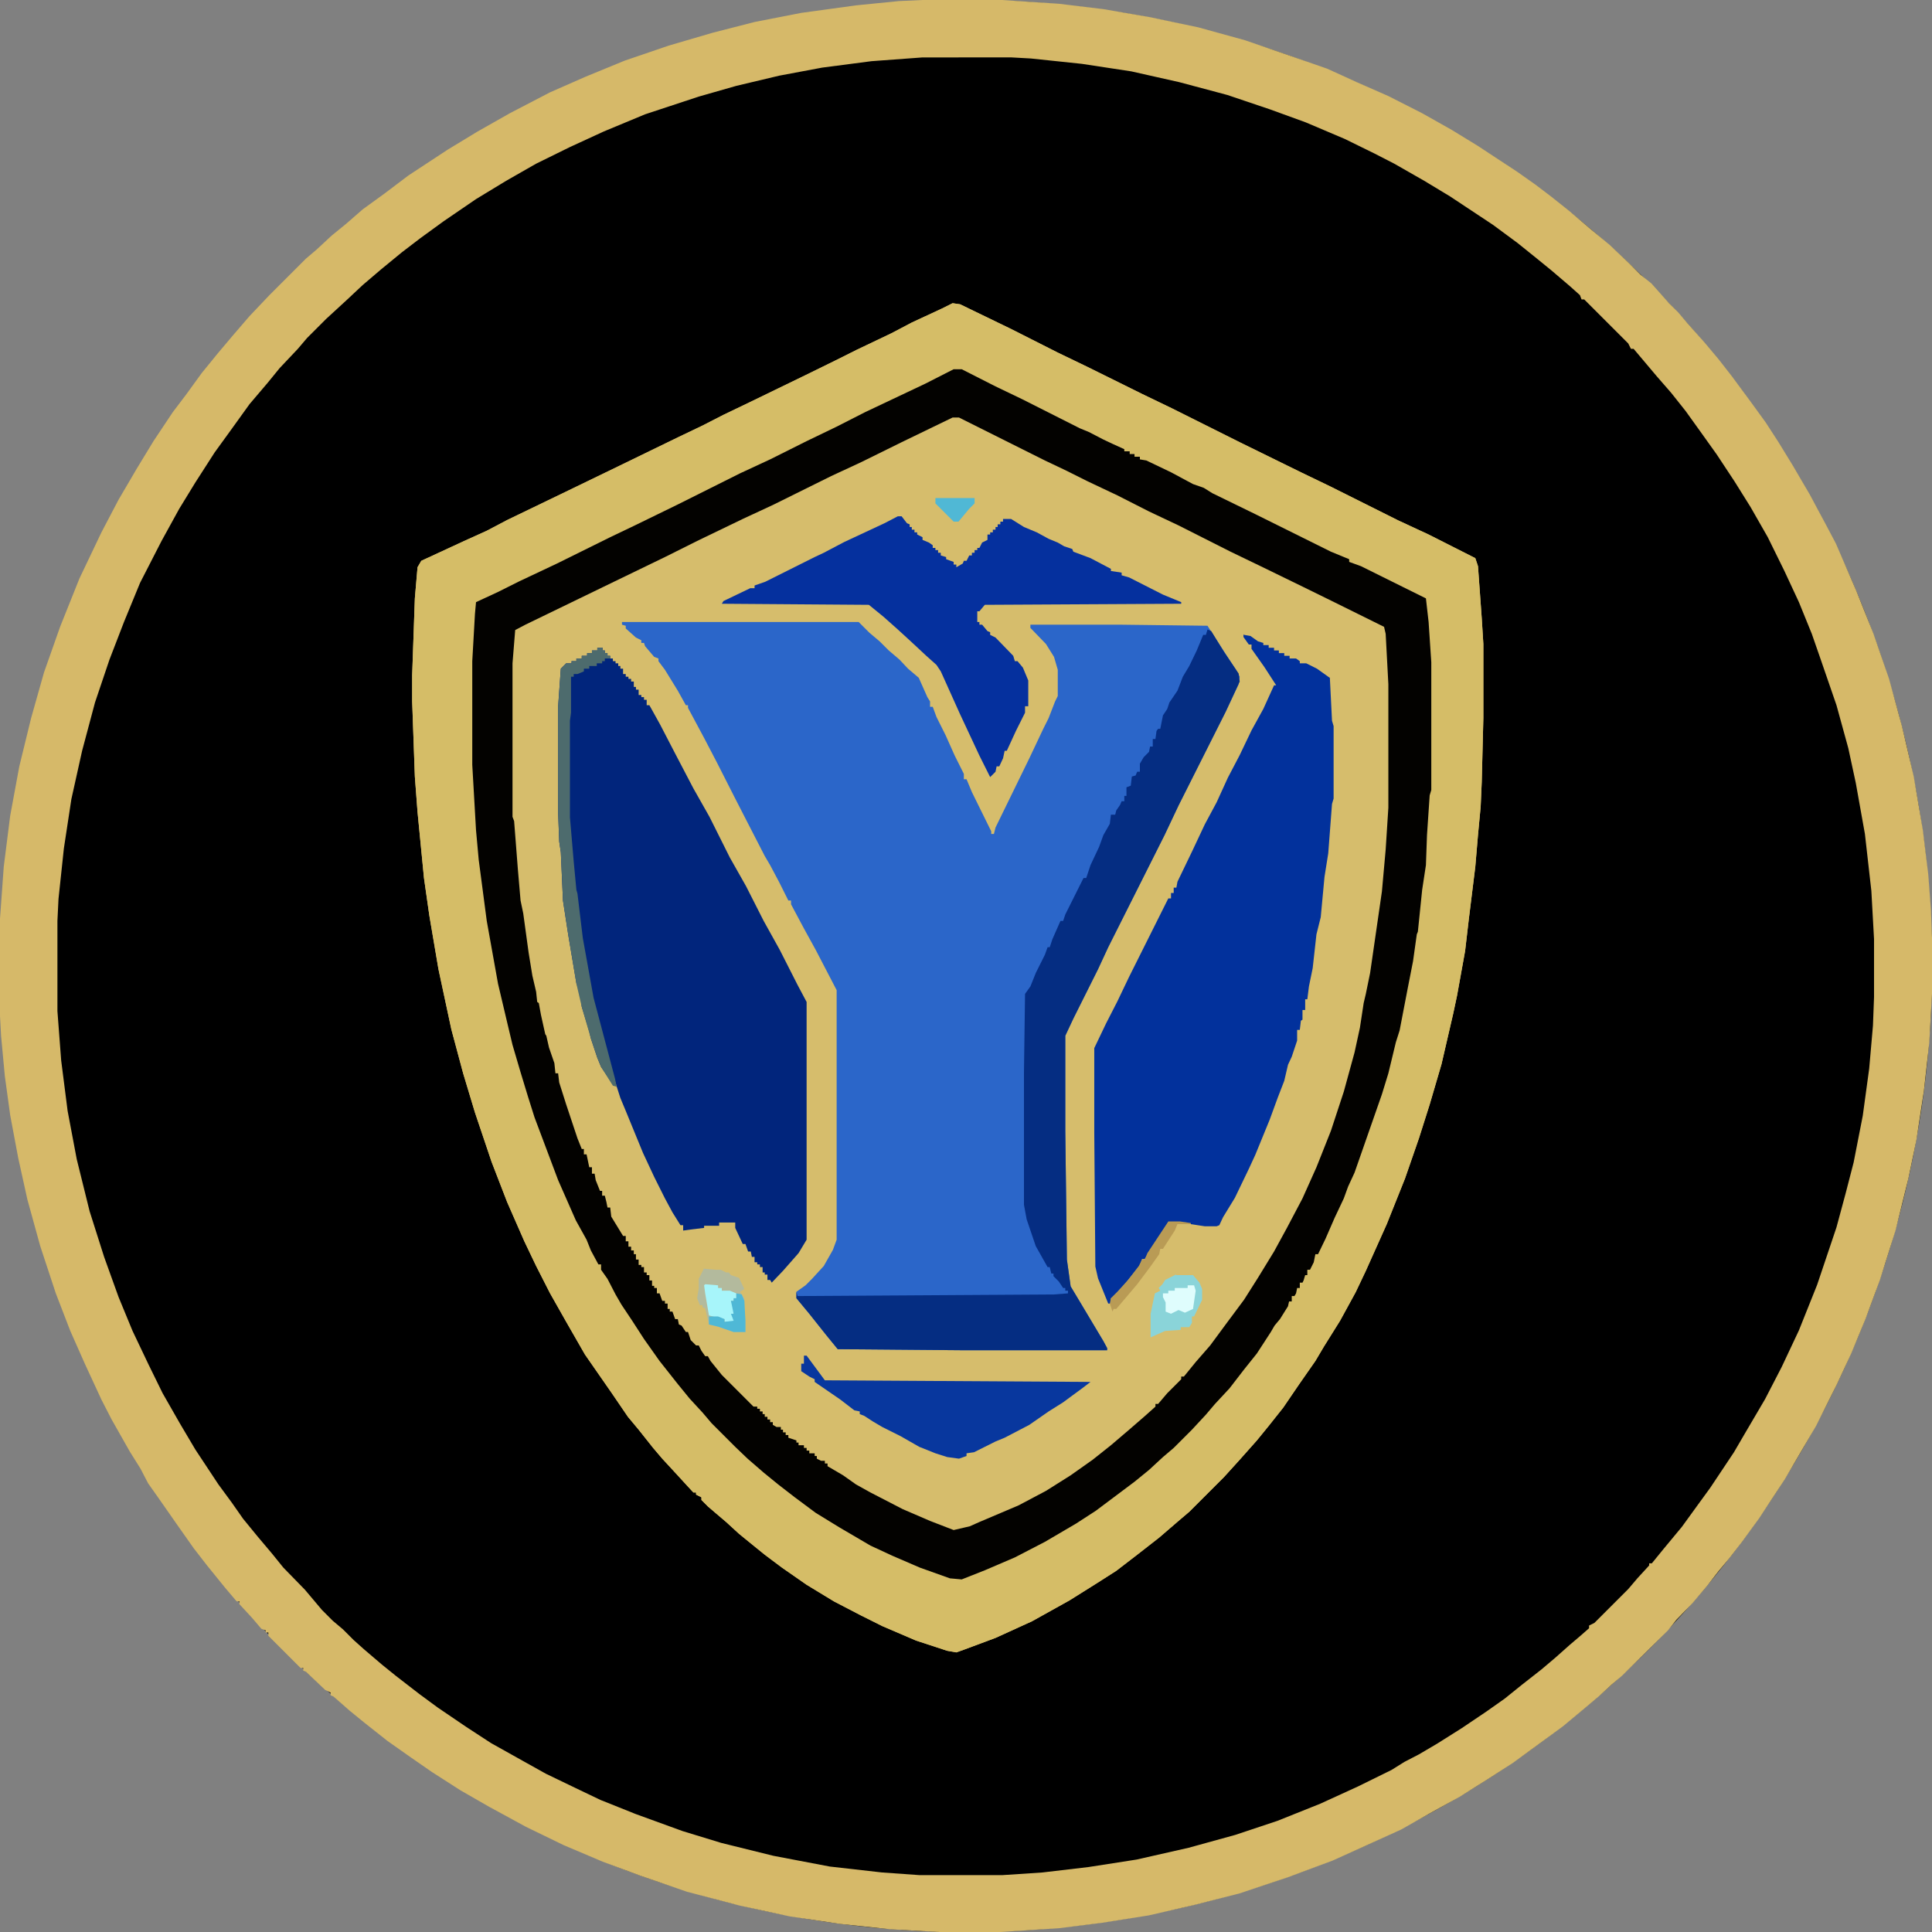 <svg xmlns="http://www.w3.org/2000/svg" width="36" height="36" fill="none"><rect width="100%" height="100%" fill="#808080" stroke="none"/><circle cx="18" cy="18" r="18" fill="#000"/><path fill="#D6BD6C" d="m17.75 5.65.14.02.95.46.87.44.56.27 1.01.5.56.27.88.44.4.2 1.12.55.56.27 1.26.63.56.26.87.44.05.15.07.97.03.48v1.38l-.03 1.19-.02.46-.05.53-.05.59-.12.97-.07.6-.15.83-.07.33-.22.95-.22.75-.2.63-.26.75-.34.85-.39.87-.19.4-.29.53-.3.48-.16.27-.3.43-.3.44-.27.34-.22.27-.32.36-.29.32-.65.65-.2.17-.36.31-.41.32-.39.3-.36.23-.51.32-.7.39-.68.31-.59.22-.14.05-.17-.03-.58-.19-.63-.27-.4-.2-.5-.26-.51-.31-.46-.32-.32-.24-.21-.17-.27-.22-.24-.22-.2-.17-.14-.12-.12-.12v-.05l-.1-.05v-.04h-.05l-.12-.13-.22-.24-.24-.26-.17-.2-.27-.34-.2-.24-.3-.44-.5-.72-.35-.61-.3-.53-.26-.51-.22-.46-.32-.73-.29-.75-.31-.92-.22-.73-.22-.82-.24-1.12-.17-1-.1-.7-.12-1.23-.05-.66-.05-1.4v-.49l.05-1.43.05-.58.07-.12.8-.37.42-.19.38-.2 1.14-.55.95-.46 1.09-.53.46-.22.39-.2.5-.24 1.03-.5.55-.27.4-.2.65-.31.38-.2.56-.26.2-.1z"/><path fill="#D6B969" d="M17.19 0h1.48l1.06.07.83.1.87.15.9.19.87.24.87.3.66.23.55.25.59.26.63.32.55.31.49.3.73.48.34.24.29.22.34.27.4.34.35.29.36.34.22.22.2.16.33.37.17.17.17.2.32.36.26.31.25.32.34.46.29.4.24.37.27.44.31.53.3.56.19.36.38.88.32.8.29.84.24.88.22.94.17 1 .1.82.05.66.02.53v1.04l-.05.9-.1.9-.14.92-.15.72-.24.97-.29.92-.27.73-.26.63-.27.58-.39.78-.34.58-.24.41-.48.73-.32.44-.24.31-.2.24-.21.27-.27.32-.3.31-.16.2-.85.84-.2.17-.24.22-.26.22-.41.34-.49.36-.44.32-.48.31-.51.32-.56.31-.53.3-.68.31-.6.27-.83.31-.9.3-.82.21-.87.2-.88.14-.8.1-1.09.07H17.5l-.9-.05-.94-.1-.94-.14-.93-.2-.99-.26-.87-.3-.7-.26-.73-.31-.7-.34-.68-.37-.54-.31-.53-.34-.39-.27-.44-.31-.43-.34-.27-.22-.31-.27-.05-.02v-.05l-.1-.05-.36-.34-.05-.02v-.05H5.6l-.6-.6v-.06h-.05v-.04l-.08-.03-.17-.2-.24-.26v-.05h-.05l-.22-.26-.34-.42-.24-.31-.31-.44-.37-.53-.17-.24-.14-.27-.2-.32-.34-.6-.19-.37-.31-.67-.27-.61-.27-.7-.29-.88-.24-.87-.17-.77-.15-.8-.1-.73-.07-.75-.02-.37v-1.81l.07-.97.12-.95.17-.92.22-.9.24-.85.3-.85.36-.9.41-.86.32-.61.34-.58.31-.51.36-.54.25-.33.29-.4.31-.38.27-.32.31-.36.37-.39.68-.68.2-.17.28-.26.27-.22.31-.27.4-.29.45-.34.73-.48.56-.34.6-.34.75-.39.66-.29.73-.3.82-.28.82-.24.78-.2.87-.17L15.95.1l.8-.08.44-.02zm0 1.07-.95.07-.92.12-.8.15-.8.19-.7.2-1 .33-.77.32-.63.29-.63.31-.56.32-.56.34-.6.41-.44.32-.34.26-.39.32-.34.29-.31.29-.37.34-.36.36-.17.2-.34.36-.22.27-.34.4-.36.5-.29.4-.36.56-.3.49-.33.6-.4.78-.3.73-.27.7-.27.8-.24.9-.2.9-.14.92-.1.94-.02.41v1.68l.07.92.12.94.17.9.24.97.27.85.27.75.26.63.3.63.26.53.32.56.29.49.43.65.25.34.21.3.27.33.27.32.21.26.4.41L6 30l.2.2.19.16.2.2.19.17.34.29.26.21.44.34.34.25.53.36.46.3.59.33.43.24.56.27.46.22.65.26.88.32.72.22.97.24 1.05.2.97.11.7.05h1.55l.75-.05.85-.1.9-.14.97-.22.87-.24.78-.26.8-.32.7-.32.63-.31.24-.15.27-.14.34-.2.46-.29.46-.31.34-.24.31-.25.37-.29.26-.22.27-.24.2-.17.16-.14v-.05l.1-.05.63-.63.17-.2.22-.24v-.04h.05l.22-.27.34-.41.29-.4.24-.33.44-.66.21-.36.37-.63.31-.6.32-.68.34-.85.36-1.07.17-.63.15-.58.17-.87.12-.88.07-.8.02-.53V17.5l-.05-.9-.12-1.06-.17-.95-.14-.65-.22-.8-.3-.87-.16-.46-.24-.59-.27-.58-.31-.63-.32-.56-.3-.48-.33-.5-.3-.42-.28-.39-.27-.34-.27-.31-.43-.51h-.05l-.05-.1-.82-.82h-.05l-.03-.08-.19-.17-.34-.29-.27-.22-.36-.29-.46-.34-.8-.53-.48-.29-.56-.32-.37-.19-.55-.27-.73-.31-.66-.24-.8-.27-.9-.24-.89-.2-.92-.14-.95-.1-.36-.02H17.2z"/><path fill="#2B66C9" d="M11.59 11.59H16l.2.2.19.16.17.17.2.17.16.17.2.17.16.36.05.08v.1h.05l.07.19.17.34.17.38.17.34v.1h.05l.1.24.36.73v.05h.05l.03-.12.63-1.29.26-.55.1-.2.12-.31.05-.1v-.49l-.07-.24-.15-.24-.29-.3v-.06h1.67l1.63.02.14.22.39.6.07.13-.02.14-.24.51-.88 1.75-.26.55-1.05 2.09-.19.41-.46.92-.15.32v1.77l.03 2.4.07.5.15.25.46.77.07.13v.04h-2.64l-2.38-.02-.22-.27-.31-.39-.24-.29v-.12l.17-.12.12-.12.22-.24.17-.3.07-.19v-4.65l-.39-.75-.22-.4-.24-.45v-.07h-.05l-.17-.34-.17-.32-.1-.17-.36-.7-.2-.39-.33-.65-.24-.46-.3-.56v-.05h-.04l-.15-.27-.24-.39-.12-.16v-.05l-.08-.03-.17-.2-.02-.06h-.05v-.05l-.1-.05-.19-.17v-.05l-.07-.02v-.05z"/><path fill="#D5BD67" d="m17.75 5.65.14.02.95.46.87.44.56.27 1.01.5.56.27.88.44.4.2 1.12.55.56.27 1.26.63.56.26.87.44.05.15.07.97.03.48v1.38l-.03 1.19-.02.46-.05.53-.05.59-.12.97-.07.6-.15.83-.07.33-.22.95-.22.75-.2.63-.26.75-.34.85-.39.87-.19.4-.29.53-.3.48-.16.27-.3.43-.3.44-.27.34-.22.27-.32.36-.29.32-.65.65-.2.17-.36.31-.41.32-.39.3-.36.23-.51.32-.7.39-.68.31-.59.22-.14.05-.17-.03-.58-.19-.63-.27-.4-.2-.5-.26-.51-.31-.46-.32-.32-.24-.21-.17-.27-.22-.24-.22-.2-.17-.14-.12-.12-.12v-.05l-.1-.05v-.04h-.05l-.12-.13-.22-.24-.24-.26-.17-.2-.27-.34-.2-.24-.3-.44-.5-.72-.35-.61-.3-.53-.26-.51-.22-.46-.32-.73-.29-.75-.31-.92-.22-.73-.22-.82-.24-1.12-.17-1-.1-.7-.12-1.23-.05-.66-.05-1.4v-.49l.05-1.43.05-.58.07-.12.8-.37.42-.19.38-.2 1.14-.55.95-.46 1.09-.53.46-.22.39-.2.5-.24 1.03-.5.55-.27.4-.2.65-.31.38-.2.56-.26.2-.1zm.02 1.23-.5.25-.98.48-.56.27-.53.27-.56.26-.77.39-.56.27-.53.26-.56.27-.39.2-.7.33-1.14.56-.68.32-.44.21-.05.56-.02.54v1.93l.07 1.22.1.97.1.72.24 1.29.2.8.11.46.22.73.27.8.34.84.24.56.2.39.1.17.06.17.1.2h.05l.02.11.13.2.14.29.17.24.24.39.27.39.31.41.2.24.27.32.24.29.68.68.2.17.23.22.34.26.46.34.49.32.5.29.4.2.4.19.52.19.36.12h.15l.48-.2.39-.16.56-.27.58-.34.46-.29.36-.27.41-.31.34-.3.25-.21.31-.3.34-.33.17-.2.24-.26.27-.34.22-.27.24-.34.17-.24.14-.22.17-.26v-.08h.05v-.1h.05l.05-.07V24h.05v-.1h.05l.05-.07v-.07h.04v-.1h.05l.1-.2v-.09h.05l.1-.17.07-.17.26-.6.1-.2.07-.22.3-.75.12-.39.1-.24.16-.58.12-.44.1-.39.02-.02.1-.48.2-1.07.02-.24.02-.05.08-.78.07-.46.02-.56.05-.75.03-.1v-2.37l-.08-1.07-.02-.12-.46-.24-.56-.27-.36-.17h-.05v-.05l-.44-.19-1.7-.85-.48-.22-.2-.12-.16-.07-.39-.2-.41-.19-.12-.02V8.5h-.1v-.05h-.1V8.4h-.1v-.05l-.29-.14-.24-.1-.14-.1-.25-.1-.87-.43-.5-.24-.73-.37h-.15z"/><path fill="#030200" d="M17.77 6.88h.15l.63.32.5.24 1.07.54.17.07.27.14.17.08.22.1v.04h.1v.05h.09v.05h.1v.05l.12.02.46.22.41.22.2.07.16.1.8.39 1.41.7.34.14v.05l.22.08 1.21.6.05.44.05.75v2.38l-.03.1-.05.74-.02.56-.07.46-.08.78-.02.05-.07.5-.1.51-.15.78-.07.22-.14.58-.12.39-.15.43-.07.2-.15.43-.14.4-.12.26-.08.22-.17.36-.17.39-.14.29h-.05l-.03.15-.07.14h-.05v.1h-.04l-.03.1-.02.04h-.05v.1h-.05l-.02.1-.03.05h-.05v.1h-.05l-.02.09-.15.24-.1.12-.07.12-.26.4-.24.3-.27.35-.27.29-.17.2-.26.28-.34.34-.2.17-.26.24-.27.22-.32.24-.4.3-.37.24-.58.34-.56.29-.56.24-.43.17-.22-.02-.56-.2-.51-.22-.41-.19-.58-.34-.44-.27-.39-.29-.31-.24-.27-.22-.3-.26-.23-.22-.44-.44-.17-.2-.24-.26-.22-.27-.34-.43-.29-.41-.22-.34-.2-.3-.11-.19-.15-.29-.12-.17v-.1h-.05l-.14-.26-.08-.2-.2-.36-.33-.75-.44-1.17-.12-.38-.14-.46-.15-.51-.1-.42-.17-.72-.21-1.17-.15-1.14-.05-.55-.07-1.22v-1.93l.05-.88.02-.22.41-.19.4-.2.7-.33.99-.49.46-.22.39-.19.41-.2 1.16-.58.56-.26.68-.34.56-.27.53-.27 1.12-.53.53-.27zm-.02.9-.95.46-.75.37-.56.26-1.09.54-.56.26-.85.41-.6.3-.95.46-1.65.8-.19.1-.05.62v2.86l.03.08.07.9.05.58.05.24.1.73.07.43.07.3.02.19.03.02.04.22.08.36.02.03.05.22.1.29.02.19h.05l.02.17.13.41.21.63.08.2h.04v.1h.05l.05.24h.05v.12h.05l.02.12.08.2h.04v.09h.05l.03.12.02.1h.05l.02.17.22.36h.05v.1h.05v.1h.05v.07h.05v.07h.04v.1h.05v.1h.05v.04H12v.1h.05v.05h.05v.1h.05v.1h.04V24h.05v.1h.05l.05.14h.05v.05h.05v.1h.04v.05h.05l.05.14h.05l.02.1.05.02.08.12h.04l.05.15.1.1h.05l.05.1.07.1h.05l.05.09.21.26.59.59h.07v.04h.05v.05h.05v.05h.04v.05h.05v.05h.05v.05h.05v.05l.07.04h.08v.05h.04v.05h.05v.05h.05v.05l.15.05v.04h.04v.05h.1v.05h.05v.05h.05v.05h.1v.05h.04v.05l.08.04h.07v.05h.05v.05l.29.17.24.17.27.15.6.31.51.22.44.17.3-.07.18-.08.73-.31.51-.27.46-.29.41-.29.34-.27.34-.29.3-.26.19-.17v-.05h.05l.17-.2.26-.26v-.05h.05l.22-.27.27-.31.31-.42.32-.43.26-.41.3-.49.24-.44.29-.55.26-.58.27-.68.24-.73.2-.73.1-.46.07-.46.04-.17.08-.39.22-1.52.07-.78.05-.78v-2.3l-.05-.94-.03-.13-.97-.48-.55-.27-.78-.38-.56-.27-.97-.49-.55-.26-.59-.3-.55-.26-.4-.2-.4-.19-1.6-.8h-.12z"/><path fill="#01257C" d="M11.13 12.07h.1v.05h.04v.05h.05v.05h.05v.05h.05v.05h.05v.04h.05v.05h.04v.05h.05v.1h.05v.05h.05v.04h.05v.05h.05v.1h.04v.05h.05v.1h.05v.04H12v.05h.05v.1h.05l.2.36.28.54.34.65.3.53.38.76.3.53.33.65.3.54.33.65.17.32v4.43l-.15.25-.29.33-.21.22-.03-.05h-.05v-.1h-.05v-.04h-.04v-.1h-.05v-.05h-.05v-.04h-.05v-.1h-.05l-.02-.1h-.05l-.05-.14h-.05l-.14-.3v-.1h-.3v.06h-.28v.04l-.25.03-.14.02v-.1h-.05l-.15-.24-.14-.26-.2-.4-.21-.45-.32-.78-.1-.24-.17-.53-.07-.17-.07-.32-.05-.14-.15-.6.03.2.12.52.12.41.05.3-.17-.25-.07-.17-.12-.36-.03-.13-.14-.46-.03-.24-.07-.2-.15-.89-.1-.65-.04-.9-.03-.2-.02-.53v-1.99l.05-.7.1-.1h.1v-.04h.09v-.05h.1v-.05h.1v-.05h.09v-.05h.1v-.05z"/><path fill="#02319C" d="m23.18 11.83.12.02.14.1.1.03v.04h.1v.05h.1v.05h.09v.05h.1v.05h.1v.05h.12l.07.05v.04h.12l.2.1.21.15.03.02.04.8.03.1v1.35l-.03.1-.07.92-.07.44-.07.75-.08.32-.07.63-.07.34-.03.24h-.04v.2h-.05V19l-.03.02-.02.17h-.05v.2l-.1.3-.07.15-.07.3-.12.31-.15.41-.27.66-.12.26-.26.54-.22.36-.07.15-.05.02h-.22l-.46-.07h-.22l-.34.53-.1.15h-.05l-.04.12-.25.31-.24.3h-.05v.1h-.05l-.19-.47-.05-.22-.02-2.5v-1.57l.22-.46.21-.41.22-.46.73-1.46h.05v-.1h.05v-.1h.05l.02-.11.27-.56.24-.51.22-.41.21-.46.22-.42.22-.46.22-.4.2-.44h.04l-.22-.34-.24-.34v-.08h-.05l-.1-.14v-.05z"/><path fill="#052D82" d="m22.5 11.73.07.03.24.39.27.4.02.15-.26.56-.88 1.75-.26.55-1.05 2.09-.19.41-.46.92-.15.32v1.77l.03 2.4.07.5.15.25.46.77.07.13v.04h-2.64l-2.38-.02-.22-.27-.31-.39-.24-.29v-.12l.02.08 4.78-.03.26-.02v-.05h-.05V24h-.04l-.08-.12-.1-.1v-.05h-.04l-.03-.12h-.04l-.22-.39-.17-.5-.05-.27v-2.47l.02-1.46.1-.14.1-.25.17-.34.05-.14h.04l.05-.15.15-.34h.05l.04-.12.34-.68h.05l.08-.24.16-.34.08-.22.12-.21.02-.17h.08l.02-.08.07-.1.03-.07h.05v-.1h.04v-.16l.08-.03.02-.17.07-.02.03-.07h.05v-.15l.07-.12.1-.1.02-.1h.05v-.14h.05l.02-.15.03-.04h.04l.05-.25.08-.12.04-.12.15-.22.1-.26.12-.2.14-.29.12-.29h.05l.03-.1z"/><path fill="#05309E" d="M16.73 9.62h.07l.1.13.05.02v.05h.04v.05h.05v.05h.05v.04l.1.05v.05l.12.05.07.05v.05h.05v.04h.05v.05h.05v.05l.1.03v.04l.14.05v.05h.05v.05l.12-.07.02-.05h.05l.05-.1h.05v-.05h.05v-.05h.05v-.04h.04l.05-.1.1-.05v-.1h.05v-.04h.05v-.05h.05v-.05h.04v-.05h.05v-.05h.05v-.05h.15l.24.15.24.1.22.12.17.07.12.07.15.05.02.05.32.12.38.2v.04l.2.03v.05l.14.04.63.32.34.14v.03l-3.66.02-.1.12h-.04v.2h.04v.05h.05l.1.12.05.02v.05l.1.05.33.34.03.1h.05l.1.12.1.24v.48h-.06v.12l-.17.34-.17.37h-.04l-.03.14-.07.15h-.05l-.02.1-.1.1-.2-.4-.36-.77-.36-.8-.08-.12-.19-.17-.29-.27-.24-.22-.27-.24-.27-.22-2.74-.02.03-.05.5-.24h.08v-.05l.2-.07.92-.46.17-.08.38-.2.75-.35.25-.13z"/><path fill="#08379E" d="M14.98 25.26h.05l.34.46 4.95.03-.13.1-.38.28-.27.17-.36.25-.46.24-.17.07-.4.2-.14.02v.05l-.14.05-.22-.03-.22-.07-.3-.12-.35-.2-.34-.17-.17-.1-.17-.11-.08-.03v-.05l-.1-.02-.26-.2-.48-.33v-.05l-.1-.05-.15-.1v-.14h.05v-.15z"/><path fill="#4D6B6D" d="M11.13 12.07h.1v.05h.04v.05h.05v.05h.05v.05h-.1v.05h-.05v.04h-.1v.05h-.14v.05h-.1v.05l-.12.05h-.07v.05h-.05v.67l-.02.15v1.8l.07.82.05.53.02.07.1.83.2 1.11.4 1.51.03.15-.07-.02-.22-.35-.07-.17-.12-.36-.17-.59-.1-.43-.15-.9-.1-.65-.04-.9-.03-.2-.02-.53v-1.99l.05-.7.1-.1h.1v-.04h.09v-.05h.1v-.05h.1v-.05h.09v-.05h.1v-.05z"/><path fill="#B3BA9D" d="m13.12 23.64.21.02h.1l.1.05h.05l.04.05.15.05.1.21-.08.05.08.12v.17l.02.25v.21h-.22l-.29-.1-.17-.04-.07-.3-.05-.02v-.04h-.05l-.05-.13.03-.19v-.17l.1-.2z"/><path fill="#8AD4D9" d="M21.92 23.76h.31l.12.14.05.12v.2l-.15.31h-.04v.12l-.05.08H22v.05l-.29.02-.27.12v-.44l.05-.24.03-.14.1-.05-.03-.05.07-.07.05-.08.2-.1z"/><path fill="#B99B55" d="M21.77 22.76h.22l.2.03v.02h-.25l-.05.12-.22.34h-.05l-.02.1-.17.24-.24.32-.22.26-.17.2h-.05l-.02.05-.05-.15.02-.1.12-.12.2-.22.2-.26.06-.12h.05l.05-.12.39-.59z"/><path fill="#A7F5FA" d="m13.14 23.93.24.02V24h.07v.05h.15l.12.05v.1h-.05v.04h-.05l.05.1v.2l.03.07-.03.02h-.17v-.05l-.12-.02-.17-.05-.07-.41-.02-.15.02-.02z"/><path fill="#DFFDFD" d="M22.13 23.95h.12l.03.1-.05.34-.15.07-.12-.05-.14.07-.1-.04v-.17l-.05-.1v-.07h.1v-.05h.12V24h.24v-.05z"/><path fill="#4FB8D6" d="m13.72 24.1.1.02.05.12.02.37v.21h-.22l-.29-.1-.17-.04v-.15h.17l.12.05v.05l.17-.02-.05-.13h.05l-.05-.24h.05v-.05h.05v-.1z"/><path fill="#50B8D5" d="M18.16 9.28v.1l-.1.1-.2.24h-.09l-.34-.34v-.1h.73z"/></svg>
